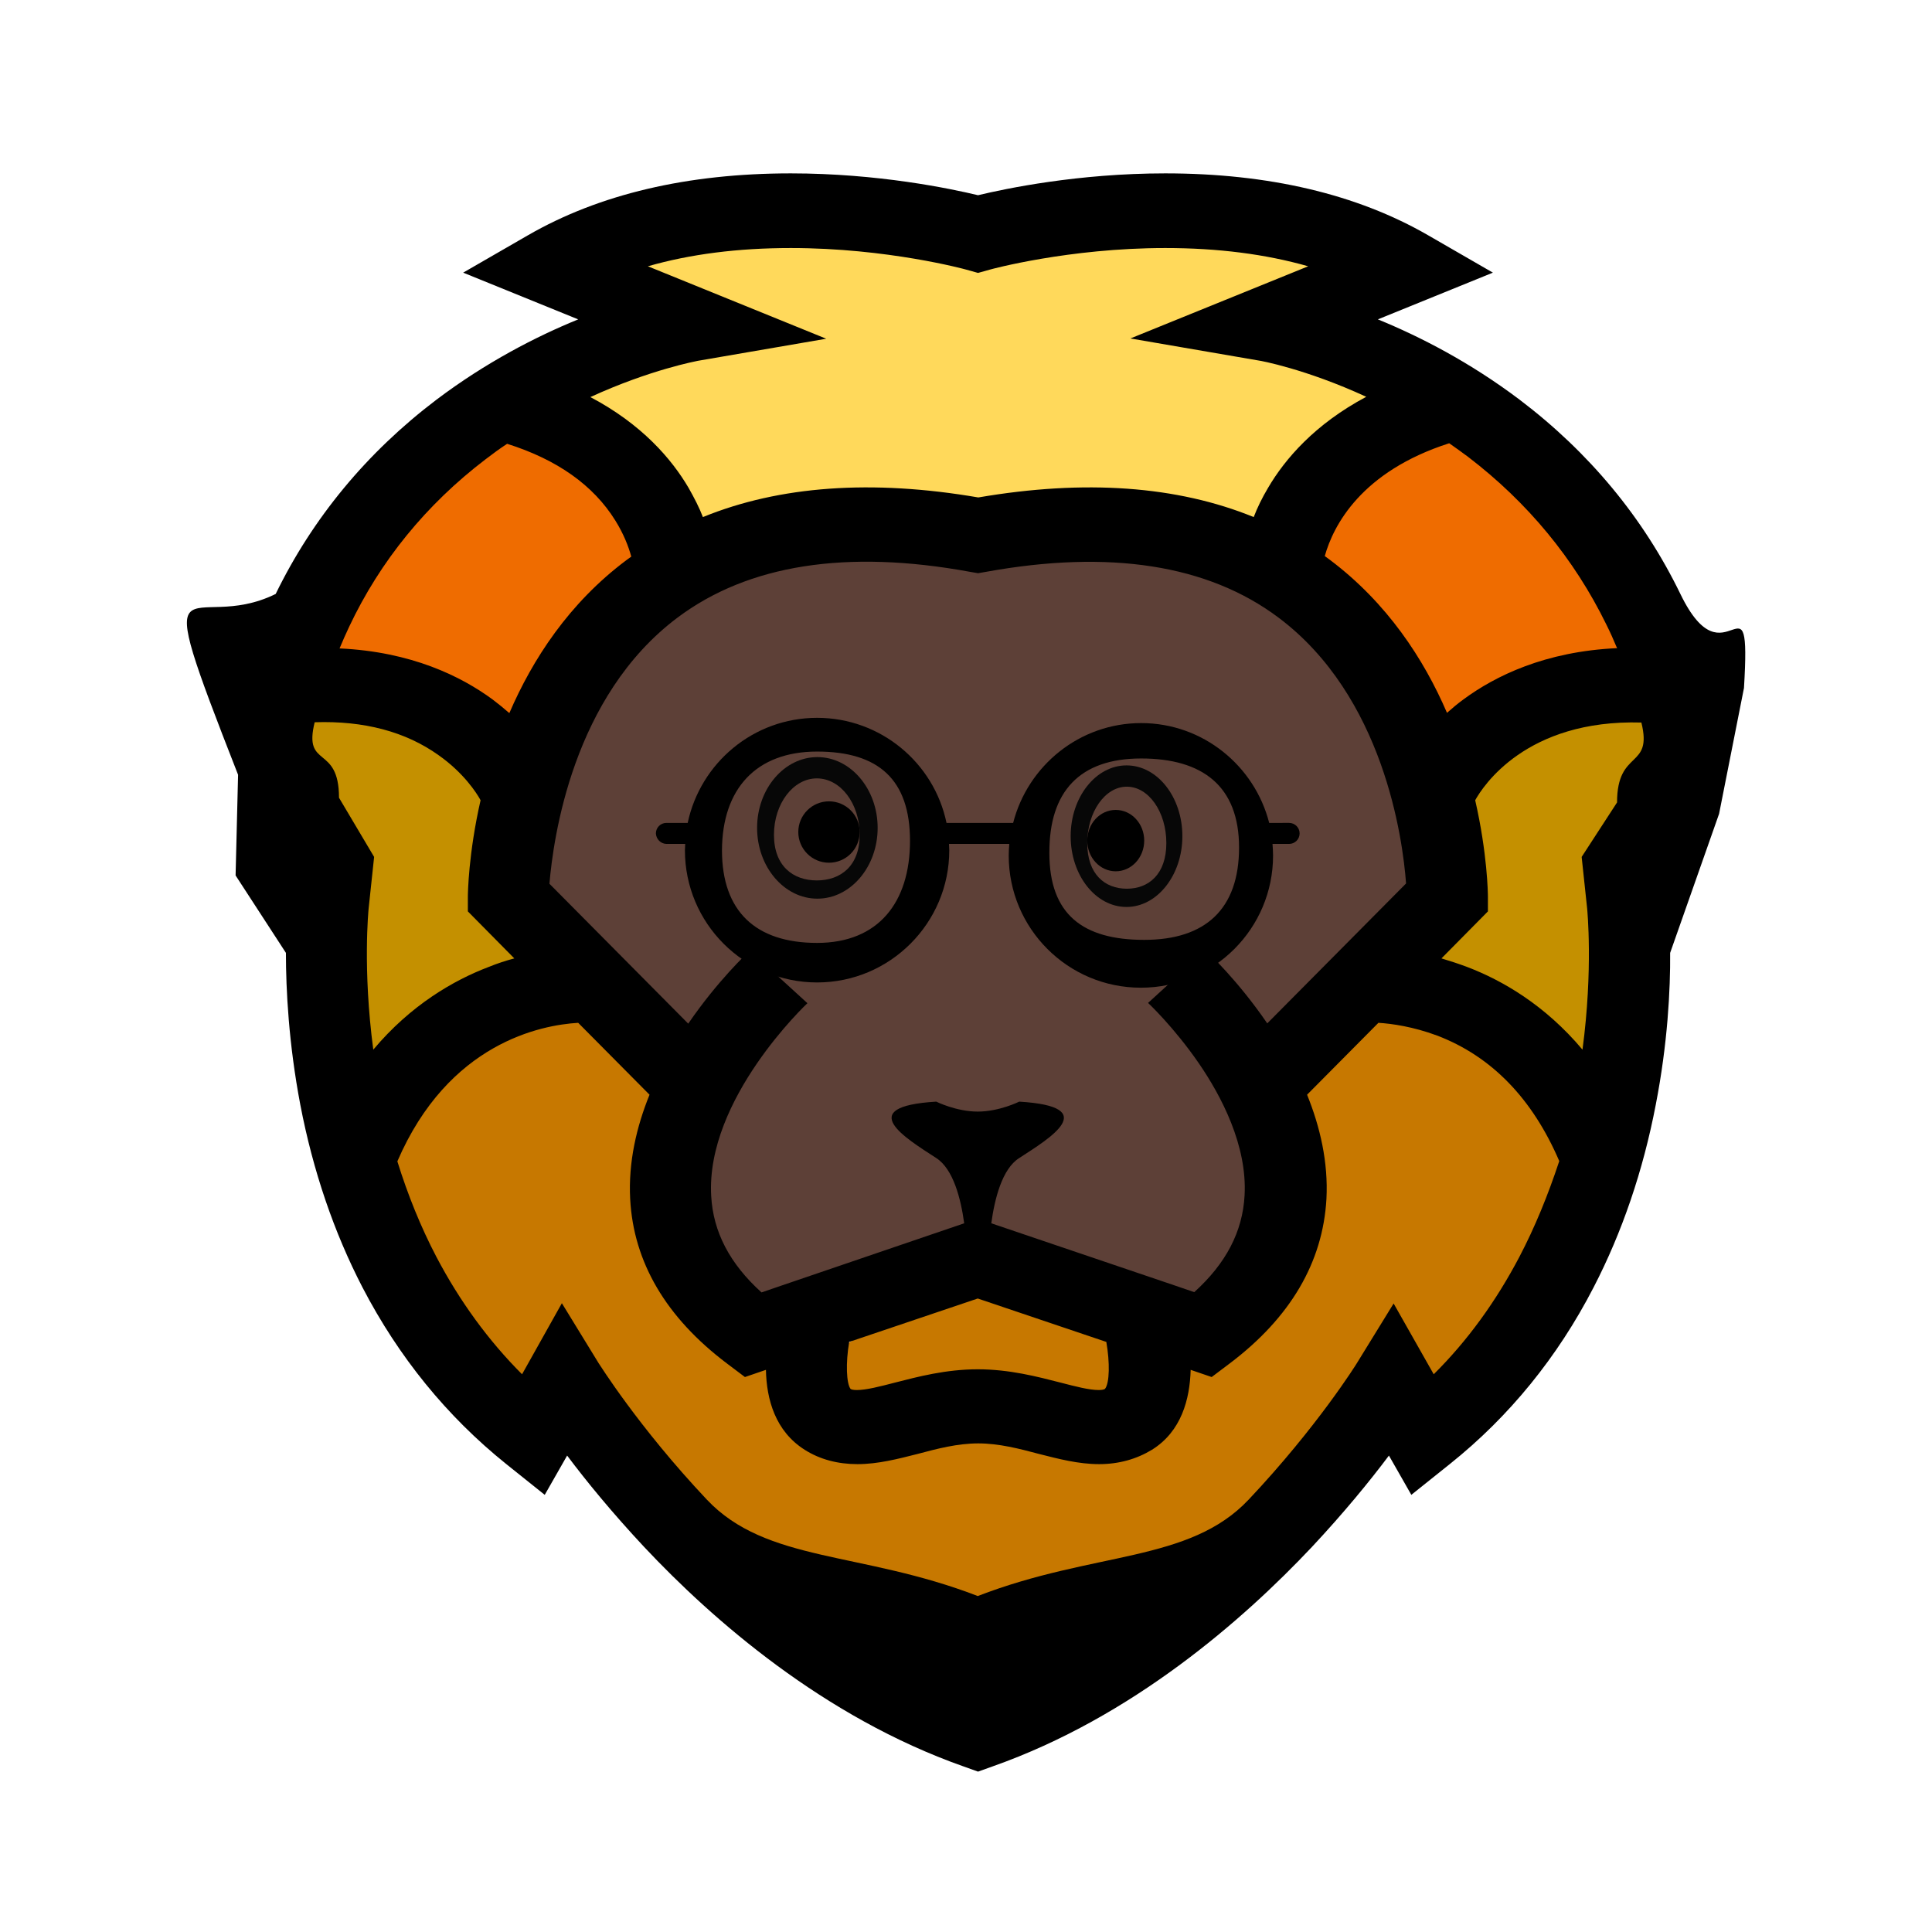 <?xml version="1.0" encoding="utf-8"?>
<!-- Generator: Adobe Illustrator 23.0.6, SVG Export Plug-In . SVG Version: 6.00 Build 0)  -->
<svg version="1.1" id="Capa_1" xmlns="http://www.w3.org/2000/svg" xmlns:xlink="http://www.w3.org/1999/xlink" x="0px" y="0px"
	 viewBox="0 0 698.7 698.7" style="enable-background:new 0 0 698.7 698.7;" xml:space="preserve">
<style type="text/css">
	.st0{fill:#EF6C00;}
	.st1{fill:#C49000;}
	.st2{fill:#5D4037;}
	.st3{fill:#FFD95B;}
	.st4{fill:#C77800;}
	.st5{fill:#070707;}
</style>
<g>
	<g>
		<path class="st0" d="M581.7,251c1.3-3.5,3.1-9.3,3.1-16.5c0-8-2.2-13.9-3.8-18.2c-0.9-2.3-4.1-10.4-11.5-19
			c-4.2-4.9-4.6-4-16.1-14.1c-5.3-4.7-11.2-9.9-18.3-17.4c-4-4.2-10.7-11.6-10.7-11.6l0,0c-12.6-3.7-19.2-1.2-22.9,1.7
			c-3.9,3.1-3.7,5.9-10.7,16.5c-7.2,10.9-8.6,9.7-11.5,15.7c-6.3,13.3-3.1,27.3-3.8,27.3c-0.6,0-2.7-9.8-0.8-10.8
			c3-1.4,16.9,17.8,19.1,33.1c0.2,1.5,0.6,4.6,2.3,8.3c2.2,4.7,4.5,5.5,9.2,10.8c6.7,7.6,5.7,10.2,9.9,12.4c3.2,1.6,5.2,1,12.2,0.8
			c4.2-0.1,10.2,0,17.6,0.8"/>
		<path class="st0" d="M114,246.4c-1.6-3.5-3.6-9.3-3.6-16.5c0-8,2.6-13.9,4.5-18.2c1-2.3,4.8-10.4,13.5-19c4.9-4.9,5.4-4,18.9-14.1
			c6.3-4.7,13.2-9.9,21.6-17.4c4.7-4.2,12.6-11.6,12.6-11.6l0,0c14.8-3.7,22.6-1.2,27,1.7c4.6,3.1,4.3,5.9,12.6,16.5
			c8.4,10.9,10.2,9.7,13.5,15.7c7.4,13.3,3.6,27.3,4.5,27.3c0.7,0,3.2-9.8,0.9-10.8c-3.6-1.4-19.9,17.8-22.5,33.1
			c-0.3,1.5-0.7,4.6-2.7,8.3c-2.6,4.7-5.3,5.5-10.8,10.8c-7.9,7.6-6.7,10.2-11.7,12.4c-3.7,1.6-6.2,1-14.4,0.8
			c-4.9-0.1-12,0-20.7,0.8"/>
		<path class="st1" d="M588.5,311.4c5.7-10.2,10.2-18.1,13.2-23.2c0,0,4.9-8.4,9.4-20.7c2-5.4,3-9.1,0.9-12.4
			c-2.4-4.1-7.9-5.4-9.4-5.8c-4.4-1.1-6.8-0.1-16,0.8c-9.8,1-8.5,0-13.2,0.8c-7.3,1.3-8.4,3.4-19.8,7.4c-8.3,3-7.9,1.9-13.2,4.1
			c-11.4,4.7-17.4,11.2-17.9,10.8c-0.5-0.5,6.2-6.9,6.6-6.6c0.6,0.4-17.3,14.1-14.1,26.5c0.7,2.6,2,4.3,2.8,9.1
			c0.8,4.7,0.2,7.5,0,11.6c-0.6,10.5,1.4,19.9,1.9,19.9c0.6,0,1-10.6,0-10.8c-0.6-0.1-2.1,3.8-5.7,20.7c-0.3,2.9-0.1,7.1,2.8,10.8
			c2.6,3.2,5.9,4.1,14.1,7.4c8.1,3.3,12.2,4.9,15.1,6.6c13.2,7.9,9.8,18.4,20.7,22.3c5.6,2,11.2,1,17,0c5.1-0.9,11.7-2,13.2-5.8
			c1.2-3-2.1-4.5-1.9-9.9c0.2-4.5,2.4-4.6,2.8-9.1c0.5-4.8-2-5.5-2.8-12.4c-0.6-5.2,0.7-5.4,0-9.9c-0.8-5.3-3-7.2-4.7-11.6
			c-1.4-3.5-2.6-8.9-0.9-16.5"/>
		<path class="st1" d="M121.2,310.1c-5.4-10.2-9.8-18.1-12.6-23.2c0,0-4.7-8.4-9-20.7c-1.9-5.4-2.8-9.1-0.9-12.4
			c2.3-4.1,7.6-5.4,9-5.8c4.2-1.1,6.5-0.1,15.3,0.8c9.3,1,8.1,0,12.6,0.8c7,1.3,8.1,3.4,18.9,7.4c8,3,7.5,1.9,12.6,4.1
			c10.9,4.7,16.6,11.2,17.1,10.8c0.5-0.5-5.9-6.9-6.3-6.6c-0.6,0.4,16.5,14.1,13.5,26.5c-0.6,2.6-1.9,4.3-2.7,9.1
			c-0.7,4.7-0.2,7.5,0,11.6c0.6,10.5-1.3,19.9-1.8,19.9c-0.5,0-1-10.6,0-10.8c0.6-0.1,2,3.8,5.4,20.7c0.3,2.9,0.1,7.1-2.7,10.8
			c-2.5,3.2-5.6,4.1-13.5,7.4c-7.8,3.3-11.7,4.9-14.4,6.6c-12.6,7.9-9.4,18.4-19.8,22.3c-5.3,2-10.7,1-16.2,0
			c-4.9-0.9-11.1-2-12.6-5.8c-1.2-3,2-4.5,1.8-9.9c-0.2-4.5-2.3-4.6-2.7-9.1c-0.4-4.8,1.9-5.5,2.7-12.4c0.6-5.2-0.7-5.4,0-9.9
			c0.8-5.3,2.9-7.2,4.5-11.6c1.3-3.5,2.4-8.9,0.9-16.5"/>
		<path class="st2" d="M186.9,321.6L186.9,321.6c0.2-3.6,0.6-8.8,1.8-14.9c1.6-8,3.7-13.7,6.3-20.7c8.4-22.2,12.6-33.4,15.3-38.1
			c1.4-2.5,6.3-10.7,14.4-19.9c8.7-9.9,25.2-28.7,49.5-35.6c20.8-5.9,20.7,4.5,63.9,1.7c2.3-0.2,20.6-1.4,44.1-3.3
			c14.4-1.2,17.9-1.6,24.3-0.8c18.4,2.2,31.8,10.4,33.3,8.3c0.9-1.4-4.1-5.3-3.6-5.8c1.2-1.3,34.1,23.3,34.2,23.2
			c0.1-0.1-6.4-4.9-6.3-5c0.1-0.1,6.8,4,13.5,9.9c4.9,4.3,7.2,7.3,14.4,15.7c12.6,14.8,11.5,12.6,14.4,16.5
			c11.6,15.6,14.9,30.7,15.3,30.6c0.3-0.1-3.9-10.7-3.6-10.8c0.3-0.1,10.6,18.4,8.1,31.4c-0.2,1.3-0.9,4.1-1.8,9.1
			c-1,5.7-1,7.1-1.8,9.9c-1,3.4-2.3,6.2-4.5,9.9c-7,11.9-15.4,20.6-15.3,20.7c0.1,0.1,10.1-9.6,9-10.8c-1.4-1.5-22.5,10.5-31.5,21.5
			c-1.3,1.6-4,5.2-9,8.3c-4.2,2.6-5.6,2.1-8.1,4.1c-4.1,3.4-4.8,8.3-5.6,14.7c-0.7,5-0.4,8.9,0.2,16.7c0.1,1,0.3,3.7,0.9,9.1
			c1.3,11.4,2.1,14.1,2.7,19.9c1.2,10.9,1.7,16.3,0,20.7c-5.5,13.9-26.7,19.4-27,19c-0.2-0.3,7.3-4.9,7.2-5c-0.1-0.1-8.4,8.2-18,7.4
			c-3.1-0.3-3.4-1.2-9.9-3.3c-5.7-1.8-9.3-2.3-14.4-3.3c0,0-3.3-0.6-35.1-9.1l0,0c-4.9-1.8-13.5-4-23.4-2.5c-1.9,0.3-6.5,1-11.7,3.3
			c0,0-2.3,1-11.7,6.6l0,0c-2.3,1.9-18,14.7-34.2,10.8c-6-1.5-10.9-4.9-14.4-7.4c-1.6-1.1-8.7-6.3-14.8-15.6
			c-2.1-3.2-3.4-5.8-4.3-7.7c-6.2-12.8-7.9-25.5-7.9-25.5l0,0c0.8,10.2,0.9,12.4,0.9,12.4c-0.1,0-1.9-11.8-0.9-26.5
			c0.3-4.9,0.6-5,0.9-9.9c0.6-12.1-0.8-19.7,0-19.9c0.8-0.1,3,8,2.6,8.1c-0.3,0.1-1.4-8.5-8-16.4c-4.5-5.4-10-8.7-16.2-12.4
			c-5-3-6.2-3.2-10.8-5.8c-4.6-2.6-11-6.8-18-13.2"/>
		<path class="st3" d="M248.1,199.2c-7.7-14.4-16.6-22.5-23.4-27.3c-6.6-4.6-13.1-9.5-19.8-14.1c-8.4-5.8-12.5-8.4-12.6-12.4
			c-0.1-4.4,4.8-7.8,9-10.8c10.5-7.3,16.9-5.2,27.9-12.4c4.8-3.1,10.4-6.8,9.9-10.8c-1-7.6-24.2-6.3-26.1-14.1
			c-1.9-7.8,18.5-22.2,36.9-22.3c1.5,0,5.5,0.3,13.5,0.8c12.3,0.9,15.1,1.3,21.6,1.7c9.5,0.5,9.2-0.2,21.6,0
			c8.6,0.1,15.9,0.6,30.6,1.7c13.9,1,13.7,1.2,22.5,1.7c13.3,0.7,23.4,0.8,27,0.8c2.7,0,13.8,0,28.8-0.8c16.5-0.9,30.2-2.5,44.1-1.7
			c1.8,0.1,4.2,0.3,9,0.8c13.6,1.4,15.4,2,17.1,3.3c4.6,3.4,5.3,8.9,5.4,9.9c0.4,3.8-1,6.4-2.7,9.9c-5.2,10.4-13.1,13.2-14.2,13.3
			c-0.1,0-0.2,0-0.2,0c-0.7-0.6,3.9-7.9,6.3-7.4c2.8,0.5-1,10.7,5.4,17.4c2.4,2.5,3.1,1.3,13.5,7.4c7,4.1,8.3,5.6,9,6.6
			c0,0,1.1,1.5,4.5,9.9l0,0c-6.8,7.8-13.2,11.8-18,14.1c-3.4,1.6-7.1,2.9-10.8,6.6c-2.5,2.6-2.6,3.9-6.3,8.3
			c-2.8,3.4-3.7,3.8-7.2,7.4c-8.1,8.6-6.5,9.8-9.9,11.6c-4.7,2.5-7.8,0-20.7,0c-8,0-7,0.9-13.5,0.8c-8.4-0.1-16.1-2-31.5-5.8
			c-3.5-0.9-7.2-1.8-12.6-2.5c-5.1-0.6-9-1-13.5,0c-5.5,1.3-6.3,3.4-10.8,5c-6.6,2.3-12.2,0.1-19.8-1.7c-6.7-1.5-14.3-1.8-29.7-2.5
			c-18.9-0.8-31.3,0.5-34.2,0.8c-4.8,0.5-8.8,1.2-11.7,1.7"/>
		<path class="st4" d="M135.5,435.6l45.9,73.6l25.2-16.1l48.6,64.9l85.5,70.3l73.8-35.6l79.5-82.7c0,0,17.7,10.8,18.6,13.2
			c0.9,2.5,72.1-113.3,72.1-113.3l-76.2-56l-24.6,18.2l-26.2,19.6v38.1l-6.2,30.6l-5.4,11.5l-9,16.6l-32.4-22.2l-51-6.6l-16.5,10.1
			L320,477c0,0-18,13-20.7,11.5s-27,0-27,0s-14.4-13.4-15.3-16.6c-0.9-3.2-10.2-4.8-7.4-8.1c2.9-3.3,0-12.4,0-12.4s0.7-9.9,0-13.2
			s0.7-8.3,0-10.8s-0.2-7.4,0-9.9s-0.2-8.3,0-10.8s1.6-3.3,0-6.6c-1.6-3.3-4.3-9.9-4.3-9.9l-7.2-8.2l-9.9-13.3
			c-10.8-7.4-9.1-7.4-14.9-9.1s-9.7-8.5-14.5-5.5c-4.8,3-12.8,3.8-12.8,3.8l-16.4,5l-14.4,9.4l-8.5,4.7l-3.1,8.3l-8.2,9.9l-5.4,12.4
			c-1.8,7.4,0,13.2,0,13.2l-0.8,7.4"/>
		<path d="M99.7,214.8c-30.9,15.2-46.9-19.6-13.6,65.4l-0.9,36.4l18.2,28c0,13.3,1,32.8,5.2,54.9c4.6,24,12.2,46.2,22.5,66.1
			c13.1,25.2,30.5,46.6,51.9,63.8l14,11.2l8.1-14.2c6.9,9.2,16.3,20.7,27.9,33.1c24.7,26.3,64.9,61.5,115.4,79.3l5.3,1.9l5.3-1.9
			c50.5-17.8,90.6-53,115.4-79.3c11.6-12.4,21-23.9,27.9-33.1l8.1,14.2l14-11.2c21.4-17.1,38.9-38.6,51.9-63.8
			c10.3-19.9,17.9-42.1,22.5-66.1c4.3-22.1,5.3-41.6,5.2-54.9l17.7-50.3l9-45.5c2.7-44.8-6.5,0.1-23-34
			c-13.4-27.6-33-51.2-58.2-70.3c-17.9-13.5-36-22.8-51.2-29l41.6-16.9l-23.4-13.5c-25.8-14.9-57.8-22.4-95.1-22.4
			c-31.5,0-57.7,5.5-67.7,7.9c-10-2.4-36.2-7.9-67.7-7.9c-37.3,0-69.3,7.5-95.1,22.4l-23.4,13.5l41.6,16.9
			c-15.2,6.2-33.3,15.5-51.2,29C132.7,163.6,113.1,187.3,99.7,214.8z M122.6,288.5c0-19.5-13-10.3-8.8-27.3
			c17.8-0.6,32.9,3.4,44.8,11.9c9.1,6.4,13.8,13.7,15.2,16.3c-4.4,19.3-4.6,33.7-4.6,35l0,5.2l16.8,17c-3,0.8-6.1,1.8-9.3,3.1
			c-12.6,4.8-28.1,13.7-41.7,29.9c-3.9-29.3-1.7-50.7-1.7-50.9l2-18.8L122.6,288.5z M245.1,223.3c25.5-19.1,61.1-24.7,105.7-16.5
			l2.9,0.5l2.9-0.5c44.6-8.1,80.2-2.6,105.7,16.5c38.1,28.5,45,80,46.2,96.2l-50.2,50.6c-10.6-15.5-21.4-25.6-22.3-26.4l-20.8,19
			c0.1,0.1,9.4,8.8,18.4,21.9c8.1,11.8,17.5,29.7,16.5,47.7c-0.7,13.1-6.7,24.6-18.2,35l-7-2.4l-66.4-22.5
			c1.2-8.8,3.9-19.7,10.1-23.6c11.1-7.2,30-18.6,0-20.4c0,0-7.2,3.6-15,3.6c-7.8,0-15-3.6-15-3.6c-30,1.8-11.1,13.2,0,20.4
			c6.2,4,8.9,14.8,10.1,23.6L282.4,465l-7,2.4c-11.5-10.4-17.5-21.9-18.2-34.9c-2-35.1,34.5-69.4,34.8-69.7l-10.4-9.5l10.4,9.5
			l-20.8-19c-0.9,0.8-11.7,10.9-22.3,26.4l-50.2-50.6C200.1,303.3,207,251.8,245.1,223.3z M399.6,502.3c-0.4,0.2-0.9,0.4-2.3,0.4
			l0,0c-3.4,0-8.4-1.3-13.8-2.7c-8.2-2.1-18.4-4.8-29.9-4.8c-11.5,0-21.7,2.7-29.9,4.8c-5.4,1.4-10.4,2.7-13.8,2.7
			c-1.4,0-2-0.2-2.3-0.4c-1.5-2-1.8-9.3-0.5-17l46.5-15.7l46.5,15.7C401.4,492.7,401.3,500.2,399.6,502.3z M549.5,454.5
			c-8.4,16-18.7,30.3-31,42.5L504,471.4L490.7,493c-0.1,0.2-14.3,23-39.1,49.3c-21.6,22.9-55.8,18.6-98,34.9
			c-42.2-16.3-76.4-12-98-34.9c-24.8-26.3-38.9-49.1-39.1-49.3l-13.3-21.7L188.8,497c-12.2-12.2-22.6-26.5-31-42.5
			c-5.6-10.7-10.3-22.3-14.1-34.5c18.5-42.9,52-49.3,65.4-50.1l25.8,26c-4.7,11.6-7.7,24.4-7,37.7c1.2,22.9,13,42.9,35,59.5l6.5,4.9
			l7.6-2.6c0.2,10.7,3.4,22.2,14,28.9c5.5,3.5,12,5.2,19.1,5.2c7.4,0,14.7-1.9,21.8-3.7c7.1-1.9,14.4-3.8,21.9-3.8
			c7.4,0,14.8,1.9,21.9,3.8c7.1,1.8,14.3,3.7,21.8,3.7l0,0c7.1,0,13.5-1.8,19.1-5.2c10.6-6.6,13.7-18.2,14-28.9l7.6,2.6l6.5-4.9
			c22-16.6,33.7-36.6,35-59.5c0.7-13.3-2.3-26.1-7-37.7l25.8-26c4.9,0.3,12.6,1.4,21.2,4.6c19.7,7.5,34.5,22.8,44.2,45.4
			C559.8,432.3,555.1,443.8,549.5,454.5z M572,309.9l2,18.8c0,0.3,2.2,21.7-1.7,50.9c-13.6-16.2-29.1-25.1-41.7-29.9
			c-3.2-1.2-6.3-2.2-9.3-3.1l16.8-17l0-5.2c0-1.4-0.2-15.7-4.6-35c2.7-4.9,18.3-29.3,60.1-28.1c4.2,17-8.8,9.4-8.8,28.9L572,309.9z
			 M580.9,225.8c1.4,2.8,2.7,5.7,3.9,8.6c-26.1,1.2-44.1,10.1-55.5,18.5c-2.2,1.6-4.2,3.3-6,4.9c-8.4-19.5-21.6-39.7-42.3-55.3
			c-0.6-0.5-1.3-0.9-1.9-1.4c3.1-11.1,13.2-30.6,45-40.8c2.3,1.6,4.5,3.2,6.8,4.9C552.5,181.7,569.3,202.1,580.9,225.8z M234.3,96.3
			c15.3-4.4,32.6-6.6,51.7-6.6c34.9,0,63.1,7.7,63.4,7.8l4.3,1.2l4.3-1.2c0.3-0.1,28.5-7.8,63.4-7.8c19,0,36.3,2.2,51.7,6.6
			l-64.3,26.1l46.5,8c0.3,0,16.9,3,38.8,13.1c-18.6,9.9-29.4,22.5-35.5,32.9c-2.2,3.7-3.9,7.2-5.2,10.6
			c-27.7-11.3-61.1-13.7-99.6-7.1c-38.5-6.6-71.9-4.2-99.6,7.1c-1.3-3.4-3.1-6.9-5.2-10.6c-6.1-10.4-16.9-23-35.5-32.8
			c21.8-10,38.5-13,38.8-13.1l46.5-8L234.3,96.3z M175.6,166.1c2.6-2,5.2-3.9,7.8-5.6c18.1,5.7,31.2,15,39.1,27.7
			c3,4.8,4.8,9.4,5.8,13.1c-0.6,0.4-1.2,0.9-1.8,1.3c-20.7,15.5-33.9,35.8-42.3,55.3c-1.8-1.6-3.9-3.3-6-4.9
			c-11.4-8.4-29.4-17.3-55.4-18.5c1.1-2.7,2.3-5.3,3.5-7.9C137.5,202.9,154.1,182.5,175.6,166.1z"/>
	</g>
</g>
<g>
	<path d="M241.1,305.2h6.7c0,0.8-0.1,1.5-0.1,2.3c0,26.4,21.4,47.8,47.8,47.8c26.4,0,47.8-21.5,47.8-47.8c0-0.8-0.1-1.5-0.1-2.3
		h21.8c-0.1,1.4-0.2,2.8-0.2,4.2c0,26.4,21.4,47.8,47.8,47.8c26.4,0,47.8-21.4,47.8-47.8c0-1.4-0.1-2.8-0.2-4.2h6
		c2.1,0,3.8-1.7,3.8-3.8c0-2.1-1.7-3.8-3.8-3.8H459c-5.3-20.7-24-36.1-46.3-36.1c-22.3,0-41,15.4-46.3,36.1h-24.1
		c-4.5-21.7-23.8-38-46.8-38s-42.2,16.3-46.8,38h-7.7c-2.1,0-3.8,1.7-3.8,3.8C237.3,303.5,239,305.2,241.1,305.2z M412.7,274.3
		c22.2,0,35.4,10,35.4,32.2c0,22.2-12.1,33.4-34.3,33.4c-22.2,0-34.3-9.2-34.3-31.4C379.4,286.2,390.5,274.3,412.7,274.3z
		 M295.5,271.8c22.2,0,33.6,10.1,33.6,32.3c0,22.2-11.4,36.9-33.6,36.9s-34.4-11.4-34.4-33.5C261.2,285.3,273.4,271.8,295.5,271.8z"
		/>
</g>
<g>
	<circle cx="299.8" cy="300.9" r="11.1"/>
	<path class="st5" d="M317.4,299.4c0,14.1-9.8,25.6-21.8,25.6c-12,0-21.8-11.5-21.8-25.6c0-14.1,9.8-25.6,21.8-25.6
		C307.6,273.8,317.4,285.3,317.4,299.4z M295.4,281.5c-8.5,0-15.5,9.1-15.5,20.4s6.9,16.5,15.5,16.5s15.5-5.2,15.5-16.5
		S304,281.5,295.4,281.5z"/>
</g>
<g>
	<ellipse cx="403.5" cy="304" rx="10.3" ry="11.1"/>
	<path class="st5" d="M387.2,302.4c0,14.1,9,25.6,20.2,25.6c11.1,0,20.2-11.5,20.2-25.6c0-14.1-9-25.6-20.2-25.6
		C396.3,276.8,387.2,288.3,387.2,302.4z M407.5,284.5c7.9,0,14.3,9.1,14.3,20.4c0,11.3-6.4,16.5-14.3,16.5s-14.3-5.2-14.3-16.5
		C393.2,293.7,399.6,284.5,407.5,284.5z"/>
</g>
</svg>
